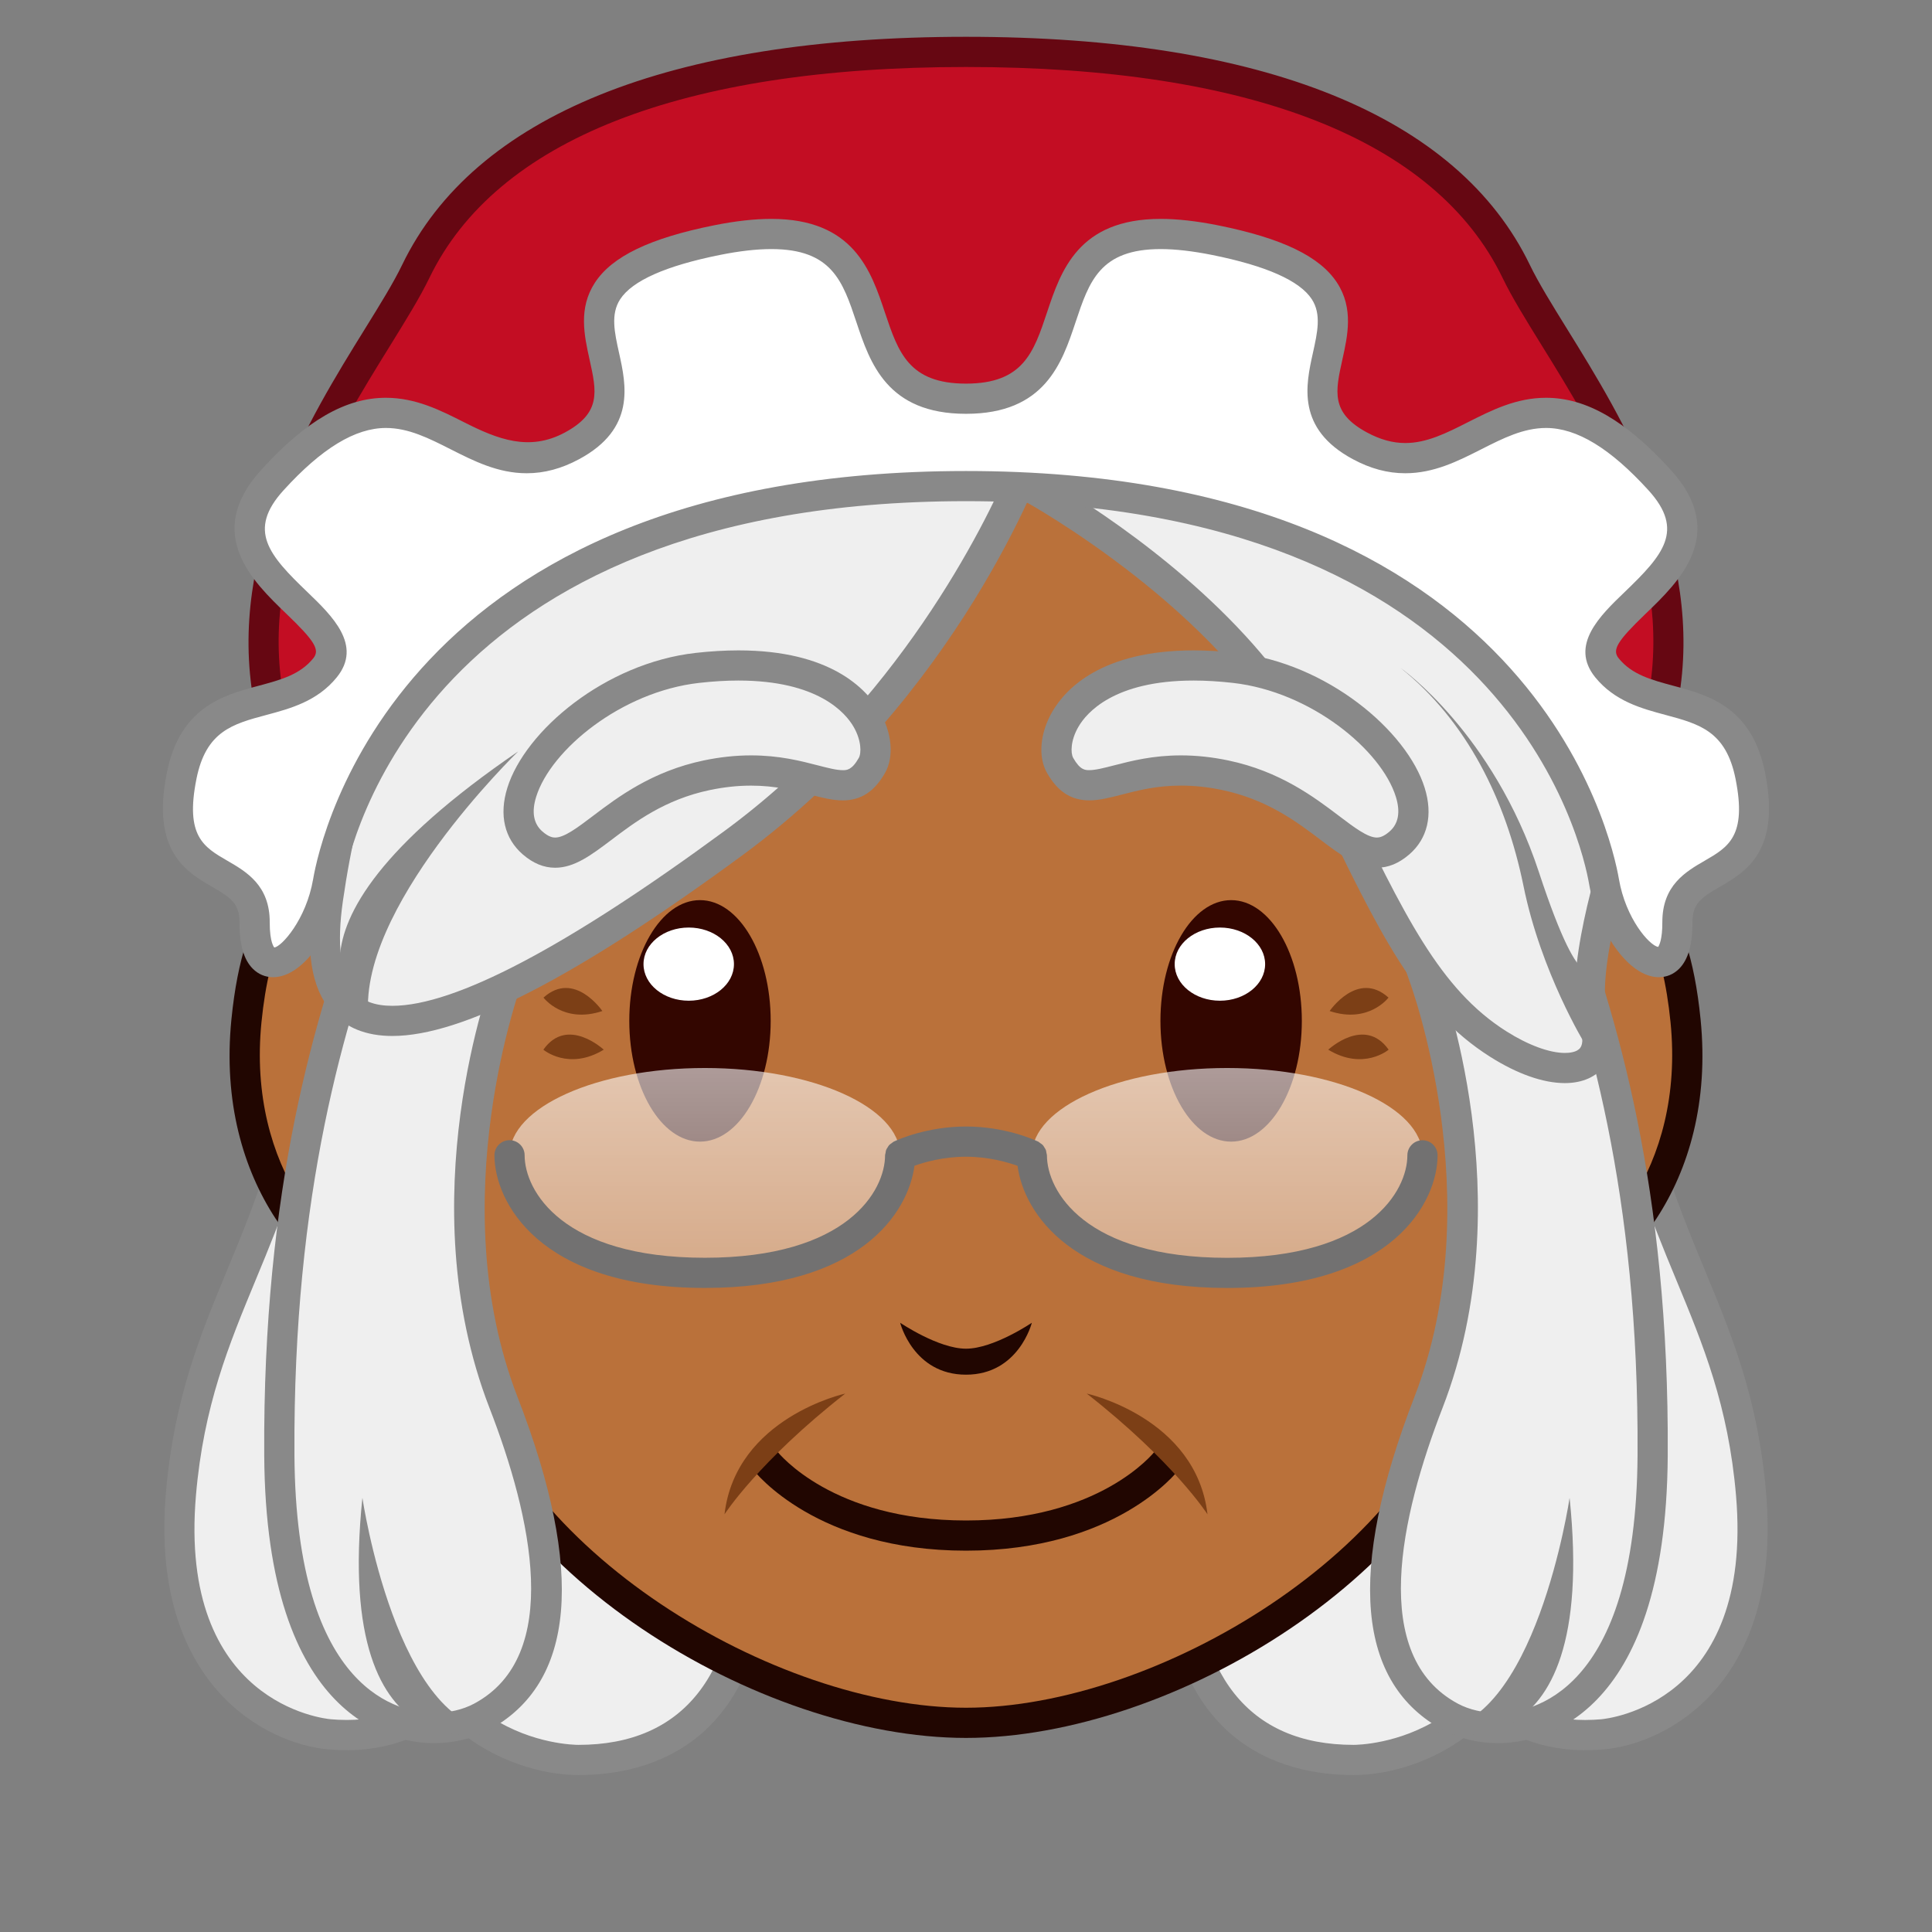 <?xml version="1.0" encoding="utf-8"?>
<!-- Generator: Adobe Illustrator 18.0.0, SVG Export Plug-In . SVG Version: 6.00 Build 0)  -->
<!DOCTYPE svg PUBLIC "-//W3C//DTD SVG 1.1//EN" "http://www.w3.org/Graphics/SVG/1.1/DTD/svg11.dtd">
<svg version="1.1" id="レイヤー_1" xmlns="http://www.w3.org/2000/svg" xmlns:xlink="http://www.w3.org/1999/xlink" x="0px"
	 y="0px" width="64px" height="64px" viewBox="0 0 64 64" style="enable-background:new 0 0 64 64;" xml:space="preserve">
<rect x="0" y="0" width="64" height="64" fill="#808080" stroke="none"/>
<g>
	<g>
		<path style="fill:#EFEFEF;" d="M16.281,34.586c0,7.446-3.21,9.836-3.21,16.207
			c0,6.371,4.441,7.508,6.09,7.508c1.649,0,5.808-0.44,5.808-7.209
			C24.968,44.322,16.281,34.586,16.281,34.586z"/>
		<path style="fill:#898989;" d="M19.161,58.801c-2.279,0-6.589-1.674-6.589-8.008
			c0-3.146,0.747-5.306,1.539-7.593c0.821-2.375,1.671-4.83,1.671-8.614v-1.312
			l0.873,0.979c0.36,0.403,8.814,9.958,8.814,16.839
			C25.468,57.799,21.516,58.801,19.161,58.801z M16.747,35.91
			c-0.169,3.217-0.942,5.45-1.692,7.617c-0.763,2.205-1.483,4.288-1.483,7.266
			c0,6.928,5.361,7.008,5.589,7.008c3.472,0,5.308-2.32,5.308-6.709
			C24.468,45.821,18.903,38.535,16.747,35.91z"/>
	</g>
	<g>
		<path style="fill:#EFEFEF;" d="M10.308,33.598c-0.634,7.42-3.771,9.549-4.313,15.897
			c-0.542,6.348,3.421,7.827,4.929,7.956c1.507,0.129,5.347,0.015,5.923-6.729
			C17.422,43.977,10.308,33.598,10.308,33.598z"/>
		<path style="fill:#898989;" d="M11.492,57.977L11.492,57.977
			c-0.229,0-0.436-0.012-0.612-0.027c-2.098-0.18-5.923-2.186-5.384-8.497
			c0.267-3.127,1.133-5.218,2.05-7.432C8.5,39.716,9.487,37.332,9.81,33.555
			l0.119-1.395l0.792,1.155c0.294,0.43,7.208,10.605,6.624,17.449
			C16.808,57.039,13.448,57.977,11.492,57.977z M10.649,35.048
			c-0.433,3.137-1.319,5.276-2.18,7.354c-0.886,2.141-1.724,4.162-1.978,7.136
			c-0.589,6.902,4.266,7.397,4.473,7.415c0.152,0.013,0.33,0.023,0.527,0.023
			c2.825,0,4.504-2.178,4.855-6.298C16.791,45.489,12.445,37.925,10.649,35.048z"/>
	</g>
	<g>
		<path style="fill:#EFEFEF;" d="M47.719,34.586c0,7.446,3.21,9.836,3.21,16.207
			c0,6.371-4.441,7.508-6.09,7.508c-1.648,0-5.808-0.44-5.808-7.209
			C39.032,44.322,47.719,34.586,47.719,34.586z"/>
		<path style="fill:#898989;" d="M44.839,58.801c-2.355,0-6.308-1.002-6.308-7.709
			c0-6.881,8.454-16.436,8.814-16.839l0.873-0.979v1.312
			c0,3.784,0.85,6.239,1.671,8.614c0.792,2.287,1.539,4.447,1.539,7.593
			C51.429,57.127,47.118,58.801,44.839,58.801z M47.253,35.911
			c-2.156,2.625-7.722,9.913-7.722,15.181c0,4.389,1.835,6.709,5.308,6.709
			c0.229,0,5.59-0.08,5.59-7.008c0-2.978-0.721-5.061-1.483-7.266
			C48.195,41.36,47.423,39.128,47.253,35.911z"/>
	</g>
	<g>
		<path style="fill:#EFEFEF;" d="M53.692,33.598c0.634,7.42,3.771,9.549,4.313,15.897
			c0.542,6.348-3.421,7.827-4.928,7.956c-1.507,0.129-5.347,0.015-5.923-6.729
			C46.578,43.977,53.692,33.598,53.692,33.598z"/>
		<path style="fill:#898989;" d="M52.508,57.977c-1.955,0-5.315-0.938-5.852-7.212
			c-0.585-6.844,6.329-17.02,6.624-17.449l0.791-1.155l0.119,1.395
			c0.323,3.777,1.31,6.161,2.264,8.466c0.917,2.214,1.783,4.305,2.05,7.432
			c0.539,6.311-3.286,8.317-5.384,8.497
			C52.943,57.965,52.736,57.977,52.508,57.977z M53.351,35.049
			c-1.796,2.877-6.142,10.443-5.698,15.63c0.352,4.12,2.031,6.298,4.855,6.298
			c0.196,0,0.375-0.011,0.526-0.023c0.207-0.018,5.062-0.513,4.474-7.415
			c-0.254-2.974-1.091-4.995-1.978-7.136
			C54.67,40.325,53.784,38.185,53.351,35.049z"/>
	</g>
</g>
<g>
	<g>
		<path style="fill:#BA713A;" d="M49.093,34.496c0.573-4.242,5.914-9.006,6.743-0.679
			c0.749,7.526-6.019,11.1-7.385,7.99"/>
		<path style="fill:#210601;" d="M50.243,43.429c-1.022,0-1.848-0.505-2.25-1.421l0.916-0.402
			c0.43,0.979,1.432,0.877,1.992,0.732c2.075-0.545,4.921-3.613,4.438-8.471
			c-0.26-2.606-1.013-4.111-2.066-4.13c-0.008,0-0.016,0-0.023,0
			c-1.466,0-3.341,2.467-3.66,4.826l-0.99-0.135
			c0.35-2.593,2.497-5.691,4.651-5.691c0.014,0,0.026,0,0.039,0
			c1.163,0.021,2.634,0.91,3.044,5.03c0.548,5.497-2.698,8.887-5.178,9.537
			C50.839,43.388,50.533,43.429,50.243,43.429z"/>
	</g>
	<g>
		<path style="fill:#BA713A;" d="M14.907,34.496c-0.573-4.242-5.914-9.006-6.743-0.679
			c-0.749,7.526,6.019,11.1,7.386,7.99"/>
		<path style="fill:#210601;" d="M13.757,43.429c-0.29,0-0.595-0.041-0.912-0.124
			c-2.48-0.65-5.727-4.039-5.179-9.537c0.41-4.121,1.882-5.01,3.044-5.03
			c2.191,0.003,4.339,3.083,4.692,5.691l-0.991,0.135
			c-0.319-2.359-2.194-4.826-3.661-4.826c-0.007,0-0.015,0-0.022,0
			c-1.054,0.019-1.808,1.523-2.067,4.13c-0.483,4.857,2.362,7.926,4.438,8.471
			c0.56,0.146,1.563,0.246,1.992-0.732l0.916,0.402
			C15.604,42.924,14.78,43.428,13.757,43.429z"/>
	</g>
	<g>
		<path style="fill:#BA713A;" d="M32,14.905c-20.799,0-18.232,11.689-18.929,13.371
			c0,0,0.411,10.045,1.887,16.67c1.476,6.625,10.332,12.125,17.042,12.125
			s15.566-5.5,17.042-12.125c1.476-6.625,1.887-16.67,1.887-16.67
			C50.232,26.594,52.799,14.905,32,14.905z"/>
		<path style="fill:#210601;" d="M32,57.571c-6.817,0-15.959-5.468-17.529-12.517
			c-1.469-6.592-1.895-16.657-1.899-16.758l-0.004-0.11l0.042-0.102
			c0.068-0.165,0.103-0.623,0.139-1.107C13.007,23.539,13.692,14.405,32,14.405
			c18.307,0,18.993,9.134,19.251,12.572c0.037,0.485,0.071,0.942,0.14,1.107
			l0.042,0.102l-0.004,0.11c-0.005,0.101-0.431,10.167-1.898,16.758
			C47.959,52.104,38.816,57.571,32,57.571z M13.575,28.351
			c0.047,1.043,0.498,10.324,1.871,16.487C16.895,51.337,25.687,56.571,32,56.571
			s15.105-5.234,16.554-11.733c1.373-6.164,1.824-15.443,1.871-16.487
			c-0.096-0.308-0.128-0.734-0.171-1.299C49.992,23.567,49.379,15.405,32,15.405
			c-17.38,0-17.993,8.162-18.254,11.648C13.703,27.617,13.671,28.043,13.575,28.351z"/>
	</g>
</g>
<g>
	<g>
		<g>
			<path style="fill:#EFEFEF;" d="M16.847,32.306c0,0-2.801,7.357-0.168,14.149
				s1.161,9.405-0.739,10.422c-1.9,1.017-6.63,0.452-6.686-8.664
				c-0.053-8.704,1.625-14.373,3.185-18.507
				C14,25.572,18.47,27.9,16.847,32.306z"/>
			<path style="fill:#898989;" d="M14.376,57.744c-1.305,0-5.568-0.687-5.623-9.528
				c-0.054-8.864,1.691-14.643,3.217-18.687c0.586-1.553,1.671-2.48,2.902-2.48
				c0.847,0,1.638,0.438,2.171,1.202c0.76,1.091,0.859,2.632,0.271,4.229
				c-0.029,0.077-2.701,7.27-0.171,13.795c2.242,5.784,1.916,9.5-0.969,11.043
				C15.662,57.593,15.023,57.744,14.376,57.744z M14.874,28.049
				c-0.81,0-1.527,0.668-1.967,1.833c-1.496,3.962-3.206,9.627-3.153,18.328
				c0.048,7.919,3.55,8.534,4.623,8.534c0.485,0,0.956-0.109,1.328-0.308
				c2.949-1.578,1.904-6.2,0.508-9.801c-2.671-6.891,0.05-14.199,0.167-14.507
				c0.472-1.281,0.416-2.488-0.155-3.306
				C15.881,28.331,15.389,28.049,14.874,28.049z"/>
		</g>
		<path style="fill:#898989;" d="M12.005,49.618c0,0,1.135,7.671,4.529,7.711
			C16.534,57.329,11.011,59.201,12.005,49.618z"/>
	</g>
	<g>
		<g>
			<path style="fill:#EFEFEF;" d="M47.153,32.306c0,0,2.801,7.357,0.168,14.149
				s-1.161,9.405,0.738,10.422c1.9,1.017,6.63,0.452,6.686-8.664
				c0.053-8.704-1.625-14.373-3.185-18.507
				C50,25.572,45.53,27.9,47.153,32.306z"/>
			<path style="fill:#898989;" d="M49.623,57.744L49.623,57.744
				c-0.646,0-1.285-0.151-1.8-0.427c-2.885-1.544-3.21-5.259-0.968-11.043
				c2.534-6.536-0.143-13.718-0.17-13.79c-0.59-1.602-0.491-3.143,0.27-4.234
				c0.533-0.764,1.324-1.202,2.171-1.202c1.231,0,2.316,0.927,2.902,2.48
				c1.526,4.043,3.271,9.822,3.218,18.687
				C55.192,57.057,50.93,57.744,49.623,57.744z M49.126,28.049
				c-0.515,0-1.008,0.282-1.351,0.774c-0.57,0.818-0.626,2.025-0.153,3.311
				c0.115,0.303,2.837,7.611,0.165,14.502c-1.396,3.6-2.439,8.223,0.509,9.801
				c0.371,0.198,0.843,0.308,1.327,0.308l0,0c1.073,0,4.574-0.615,4.623-8.534
				c0.053-8.7-1.657-14.365-3.153-18.328
				C50.653,28.717,49.937,28.049,49.126,28.049z"/>
		</g>
		<path style="fill:#898989;" d="M51.995,49.618c0,0-1.135,7.671-4.529,7.711
			C47.466,57.329,52.989,59.201,51.995,49.618z"/>
	</g>
	<g>
		<path style="fill:#EFEFEF;" d="M34.181,16.164c0,0,6.69,3.647,9.162,8.726
			c2.472,5.078,3.683,8.045,6.29,9.695c2.145,1.357,3.745,0.888,3.163-0.768
			C52.214,32.162,53.814,27.508,53.814,27.508S49.597,14.128,34.181,16.164z"/>
		<path style="fill:#898989;" d="M51.839,35.879L51.839,35.879
			c-0.718,0-1.573-0.301-2.474-0.87c-2.448-1.55-3.68-4.107-5.72-8.345
			l-0.751-1.555c-2.376-4.879-8.887-8.47-8.952-8.506l-1.346-0.734l1.52-0.201
			c1.081-0.143,2.147-0.215,3.171-0.215c13.1,0,16.967,11.785,17.004,11.904
			l0.05,0.157l-0.054,0.156c-0.429,1.249-1.448,4.759-1.02,5.982
			c0.289,0.822,0.104,1.341-0.101,1.631
			C52.895,35.668,52.423,35.879,51.839,35.879z M35.726,16.51
			c2.11,1.351,6.205,4.336,8.067,8.162l0.754,1.559
			c1.962,4.076,3.146,6.537,5.354,7.933c0.719,0.455,1.425,0.716,1.938,0.716l0,0
			c0.146,0,0.405-0.022,0.512-0.173c0.097-0.137,0.087-0.399-0.026-0.722
			c-0.576-1.644,0.649-5.536,0.963-6.477c-0.486-1.393-4.287-11.054-16-11.054
			C36.776,16.454,36.255,16.473,35.726,16.51z"/>
	</g>
	<g>
		<path style="fill:#EFEFEF;" d="M34.181,14.989c0,0-2.763,7.708-9.889,12.943
			C17.166,33.167,9.798,37.144,10.865,29.775
			C11.931,22.406,15.421,13.971,34.181,14.989z"/>
		<path style="fill:#898989;" d="M12.997,34.318c-0.871,0-1.551-0.275-2.021-0.818
			c-0.666-0.77-0.864-2.011-0.605-3.797c1.03-7.123,4.329-15.298,20.823-15.298
			c0.965,0,1.979,0.028,3.016,0.084l0.67,0.037l-0.227,0.632
			c-0.115,0.32-2.897,7.912-10.064,13.177
			C19.108,32.361,15.316,34.318,12.997,34.318z M31.193,15.405
			c-15.636,0-18.8,7.3-19.834,14.442c-0.208,1.439-0.08,2.477,0.373,2.999
			c0.275,0.318,0.689,0.473,1.265,0.473c2.07,0,5.771-1.948,11-5.79
			c5.75-4.224,8.63-10.146,9.458-12.075
			C32.68,15.421,31.922,15.405,31.193,15.405z"/>
	</g>
	<path style="fill:#898989;" d="M17.166,24.891c0,0-5.449,5.276-4.945,8.927
		C12.222,33.818,8.005,31.144,17.166,24.891z"/>
	<path style="fill:#898989;" d="M52.505,34.586c0,0-1.454-2.367-2.036-5.231
		s-1.89-5.482-4.072-7.227c0,0,3.065,2.152,4.581,6.762
		c1.516,4.611,1.818,2.981,1.818,2.981S53.087,33.624,52.505,34.586z"/>
	<g>
		<g>
			<path style="fill:#EFEFEF;" d="M35.116,25.352c-0.502-0.885,0.438-3.83,5.782-3.228
				c3.895,0.439,7.167,4.318,5.46,5.799c-1.449,1.258-2.364-1.53-5.771-2.243
				C37.189,24.969,36.046,26.993,35.116,25.352z"/>
			<path style="fill:#898989;" d="M45.609,28.745c-0.641,0-1.203-0.425-1.854-0.917
				c-0.791-0.599-1.776-1.345-3.271-1.658c-0.472-0.099-0.918-0.146-1.362-0.146
				c-0.808,0-1.422,0.159-1.965,0.299c-0.396,0.102-0.738,0.19-1.072,0.19
				c-0.604,0-1.051-0.29-1.404-0.914c-0.301-0.53-0.229-1.327,0.181-2.029
				c0.441-0.756,1.635-2.025,4.678-2.025c0.446,0,0.922,0.028,1.414,0.083
				c3.008,0.339,5.655,2.585,6.241,4.472c0.278,0.894,0.098,1.676-0.509,2.202
				C46.341,28.6,45.989,28.745,45.609,28.745z M39.122,25.023
				c0.507,0,1.034,0.056,1.567,0.168c1.714,0.359,2.845,1.214,3.67,1.839
				c0.507,0.384,0.944,0.715,1.25,0.715c0.082,0,0.215-0.021,0.42-0.199
				c0.297-0.257,0.367-0.645,0.211-1.15c-0.482-1.552-2.818-3.484-5.398-3.774
				c-0.456-0.052-0.895-0.078-1.303-0.078c-2.638,0-3.546,1.069-3.813,1.529
				c-0.267,0.456-0.263,0.878-0.175,1.033c0.23,0.406,0.398,0.406,0.534,0.406
				c0.207,0,0.492-0.074,0.822-0.159C37.478,25.206,38.188,25.023,39.122,25.023z"/>
		</g>
		<g>
			<path style="fill:#EFEFEF;" d="M28.884,25.352c0.502-0.885-0.438-3.83-5.782-3.228
				c-3.895,0.439-7.167,4.318-5.46,5.799c1.45,1.258,2.364-1.53,5.771-2.243
				C26.811,24.969,27.954,26.993,28.884,25.352z"/>
			<path style="fill:#898989;" d="M18.391,28.745c0,0,0,0-0,0c-0.379,0-0.731-0.146-1.076-0.444
				c-0.606-0.526-0.787-1.308-0.509-2.202c0.586-1.886,3.234-4.132,6.241-4.471
				c0.493-0.055,0.969-0.083,1.415-0.083c3.044,0,4.238,1.27,4.678,2.026
				c0.41,0.703,0.48,1.5,0.18,2.029c-0.354,0.624-0.8,0.914-1.404,0.914
				c-0.333,0-0.676-0.088-1.072-0.19c-0.542-0.14-1.157-0.299-1.964-0.299
				c-0.445,0-0.891,0.048-1.363,0.146c-1.495,0.313-2.48,1.059-3.272,1.658
				C19.593,28.32,19.032,28.745,18.391,28.745z M24.461,22.544
				c-0.409,0-0.847,0.026-1.302,0.078c-2.58,0.29-4.916,2.222-5.398,3.774
				c-0.157,0.506-0.087,0.893,0.209,1.15c0.206,0.179,0.339,0.199,0.421,0.199
				l0,0c0.305,0,0.743-0.331,1.25-0.715c0.825-0.625,1.956-1.48,3.67-1.839
				c0.533-0.112,1.061-0.168,1.568-0.168c0.934,0,1.644,0.183,2.214,0.331
				c0.331,0.085,0.616,0.159,0.822,0.159c0.135,0,0.304,0,0.534-0.407
				c0.087-0.154,0.091-0.577-0.174-1.032
				C28.007,23.613,27.1,22.544,24.461,22.544z"/>
		</g>
	</g>
</g>
<g>
	<g>
		<path style="fill:#C30D23;" d="M50.227,8.991C48.869,6.179,44.992,1.719,32,1.719
			S15.13,6.179,13.773,8.991c-1.357,2.812-5.97,8.048-4.876,14.155
			c1.095,6.107,0.416,6.398,0.416,6.398l0.679-0.291
			c0,0,1.061-14.446,22.008-14.446s22.008,14.446,22.008,14.446l0.679,0.291
			c0,0-0.679-0.291,0.416-6.398C56.197,17.039,51.584,11.802,50.227,8.991z"/>
		<path style="fill:#660712;" d="M54.489,30.004L53.532,29.594l-0.023-0.303
			C53.466,28.72,52.207,15.308,32,15.308S10.535,28.72,10.491,29.291l-0.023,0.302
			l-0.957,0.411l-0.395-0.919c-0.116,0.05-0.173,0.126-0.186,0.152
			c0.017-0.034,0.393-0.882-0.525-6.003c-0.889-4.957,1.858-9.391,3.675-12.325
			c0.513-0.828,0.956-1.543,1.242-2.136C15.708,3.832,22.167,1.219,32,1.219
			c9.832,0,16.291,2.612,18.677,7.554c0.286,0.592,0.729,1.308,1.242,2.136
			c1.817,2.934,4.564,7.368,3.676,12.325c-0.918,5.121-0.542,5.969-0.525,6.003
			c-0.013-0.026-0.07-0.103-0.186-0.152L54.489,30.004z M32,14.308
			c16.197,0,20.778,8.644,22.041,12.769c0.082-0.971,0.256-2.271,0.569-4.019
			c0.821-4.58-1.7-8.65-3.542-11.622c-0.527-0.852-0.983-1.587-1.292-2.228
			C47.568,4.636,41.422,2.219,32,2.219c-9.422,0-15.569,2.417-17.777,6.989
			c-0.309,0.64-0.765,1.376-1.292,2.229c-1.841,2.972-4.362,7.042-3.541,11.621
			c0.313,1.748,0.487,3.048,0.569,4.019C11.222,22.952,15.802,14.308,32,14.308z"/>
	</g>
	<g>
		<path style="fill:#FFFFFF;" d="M57.983,25.702c-0.628-3.137-3.393-1.904-4.75-3.58
			c-1.357-1.676,4.497-3.19,1.745-6.217c-4.848-5.333-6.241,0.846-9.925-1.135
			C41.368,12.789,47.809,9.471,40.248,7.955C33.057,6.512,37.042,13.208,32,13.208
			S30.943,6.512,23.752,7.955C16.191,9.471,22.632,12.789,18.948,14.77
			C15.264,16.751,13.87,10.572,9.023,15.905c-2.751,3.027,3.102,4.541,1.745,6.217
			C9.41,23.797,6.645,22.565,6.017,25.702c-0.776,3.873,2.424,2.613,2.417,4.849
			c-0.008,2.619,2.044,0.902,2.431-1.345C11.251,26.959,14.355,16.103,32,16.103
			s20.749,10.856,21.135,13.103c0.386,2.247,2.439,3.964,2.431,1.345
			C55.559,28.315,58.759,29.575,57.983,25.702z"/>
		<path style="fill:#898989;" d="M54.952,32.371L54.952,32.371
			c-1.049,0-2.059-1.624-2.31-3.081c-0.223-1.298-2.701-12.688-20.643-12.688
			c-17.943,0-20.419,11.389-20.643,12.688c-0.25,1.457-1.261,3.081-2.31,3.081
			c-0.256,0-0.489-0.097-0.672-0.281c-0.299-0.3-0.444-0.804-0.441-1.541
			c0.002-0.619-0.291-0.816-0.9-1.169c-0.856-0.495-2.028-1.174-1.507-3.777
			c0.438-2.189,1.879-2.575,3.038-2.885c0.738-0.198,1.375-0.369,1.814-0.912
			c0.226-0.279,0.051-0.569-0.894-1.476c-1.097-1.054-2.755-2.647-0.833-4.762
			c1.483-1.631,2.796-2.391,4.132-2.391c0.989,0,1.805,0.413,2.594,0.812
			c1.105,0.561,2.154,0.974,3.332,0.34c1.212-0.652,1.057-1.354,0.821-2.418
			c-0.176-0.796-0.376-1.698,0.176-2.545c0.567-0.871,1.822-1.476,3.946-1.902
			c0.706-0.142,1.344-0.213,1.897-0.213c2.73,0,3.305,1.721,3.766,3.104
			C29.756,11.67,30.103,12.708,32,12.708c1.896,0,2.243-1.039,2.682-2.353
			c0.461-1.383,1.035-3.104,3.768-3.104c0.553,0,1.191,0.072,1.897,0.213
			c2.124,0.426,3.378,1.031,3.945,1.902c0.552,0.847,0.353,1.749,0.176,2.545
			c-0.235,1.064-0.392,1.767,0.821,2.418c0.435,0.234,0.848,0.347,1.263,0.347
			h0.001c0.711,0,1.37-0.333,2.068-0.687c0.789-0.399,1.604-0.812,2.594-0.812
			c1.337,0,2.649,0.76,4.133,2.391c1.922,2.115,0.264,3.708-0.833,4.762
			c-0.944,0.908-1.12,1.197-0.894,1.477c0.439,0.542,1.077,0.713,1.814,0.911
			c1.158,0.31,2.599,0.696,3.037,2.885c0.521,2.603-0.65,3.282-1.506,3.777
			c-0.609,0.353-0.902,0.55-0.9,1.169c0.002,0.736-0.143,1.24-0.441,1.541
			C55.441,32.274,55.209,32.371,54.952,32.371z M12.785,14.177
			c-1.02,0-2.129,0.675-3.392,2.064c-1.207,1.327-0.488,2.145,0.786,3.368
			c0.819,0.787,1.837,1.766,0.978,2.827c-0.645,0.796-1.542,1.036-2.333,1.248
			c-1.117,0.299-2,0.536-2.316,2.116c-0.381,1.9,0.241,2.26,1.027,2.715
			c0.625,0.362,1.404,0.812,1.4,2.038c-0.002,0.68,0.149,0.831,0.151,0.833
			c0.233-0.017,1.056-0.917,1.287-2.264C10.61,27.738,13.238,15.603,32,15.603
			c18.76,0,21.391,12.135,21.629,13.518c0.225,1.309,1.007,2.196,1.299,2.248
			c0.037-0.053,0.141-0.254,0.139-0.816c-0.004-1.226,0.774-1.676,1.399-2.038
			c0.786-0.455,1.407-0.814,1.026-2.715c-0.316-1.58-1.198-1.816-2.315-2.116
			c-0.792-0.212-1.688-0.453-2.333-1.248c-0.859-1.062,0.159-2.041,0.978-2.827
			c1.273-1.224,1.993-2.041,0.786-3.368c-1.263-1.389-2.372-2.064-3.393-2.064
			c-0.75,0-1.427,0.342-2.143,0.705c-0.771,0.391-1.57,0.795-2.52,0.795h-0.001
			c-0.585,0-1.152-0.152-1.736-0.466c-1.879-1.01-1.558-2.458-1.324-3.516
			c0.153-0.691,0.286-1.288-0.036-1.783c-0.4-0.614-1.513-1.107-3.306-1.467
			c-0.641-0.128-1.213-0.194-1.7-0.194c-2.012,0-2.368,1.068-2.819,2.421
			C35.179,12.025,34.617,13.708,32,13.708s-3.179-1.684-3.631-3.037
			c-0.452-1.352-0.808-2.42-2.818-2.42c-0.488,0-1.06,0.065-1.701,0.194
			c-1.793,0.36-2.905,0.854-3.305,1.467c-0.322,0.495-0.19,1.092-0.037,1.783
			c0.234,1.058,0.555,2.505-1.324,3.516c-0.584,0.314-1.152,0.466-1.737,0.466
			c-0.95,0-1.748-0.404-2.521-0.795C14.211,14.52,13.535,14.177,12.785,14.177
			z"/>
	</g>
</g>
<g>
	<g>
		<ellipse style="fill:#330600;" cx="40.783" cy="33.818" rx="2.342" ry="4"/>
		<ellipse style="fill:#FFFFFF;" cx="40.411" cy="31.938" rx="1.498" ry="1.212"/>
	</g>
	<g>
		<ellipse style="fill:#330600;" cx="23.188" cy="33.818" rx="2.342" ry="4"/>
		<ellipse style="fill:#FFFFFF;" cx="22.815" cy="31.938" rx="1.498" ry="1.212"/>
	</g>
	<g>
		<linearGradient id="SVGID_1_" gradientUnits="userSpaceOnUse" x1="23.349" y1="35.379" x2="23.349" y2="42.167">
			<stop  offset="0" style="stop-color:#FFFFFF;stop-opacity:0.6"/>
			<stop  offset="1" style="stop-color:#FFFFFF;stop-opacity:0.4"/>
		</linearGradient>
		<path style="fill:url(#SVGID_1_);" d="M16.879,38.273c0,1.598,1.652,3.894,6.47,3.894
			c4.818,0,6.47-2.296,6.47-3.894c0-1.598-2.897-2.894-6.47-2.894
			S16.879,36.675,16.879,38.273z"/>
		<linearGradient id="SVGID_2_" gradientUnits="userSpaceOnUse" x1="40.651" y1="35.379" x2="40.651" y2="42.167">
			<stop  offset="0" style="stop-color:#FFFFFF;stop-opacity:0.6"/>
			<stop  offset="1" style="stop-color:#FFFFFF;stop-opacity:0.4"/>
		</linearGradient>
		<path style="fill:url(#SVGID_2_);" d="M47.121,38.273c0,1.598-1.652,3.894-6.47,3.894
			c-4.818,0-6.47-2.296-6.47-3.894c0-1.598,2.897-2.894,6.47-2.894
			S47.121,36.675,47.121,38.273z"/>
		<path style="fill:#727171;" d="M47.121,37.772c-0.276,0-0.5,0.224-0.5,0.5
			c0,1.174-1.248,3.395-5.97,3.395c-4.722,0-5.97-2.221-5.97-3.395
			c0-0.028-0.012-0.053-0.016-0.08c-0.006-0.033-0.008-0.066-0.02-0.097
			c-0.012-0.032-0.032-0.059-0.05-0.087c-0.016-0.026-0.029-0.052-0.05-0.075
			c-0.026-0.028-0.059-0.048-0.092-0.07c-0.019-0.013-0.032-0.03-0.053-0.041
			c-0.002-0.001-0.016-0.007-0.022-0.01c-0.001-0-0.002-0.001-0.004-0.002
			c-0.137-0.064-1.098-0.493-2.375-0.493c-1.278,0-2.24,0.429-2.375,0.493
			c-0.001,0-0.001,0.001-0.002,0.001c-0.007,0.003-0.021,0.01-0.023,0.011
			c-0.022,0.011-0.036,0.029-0.055,0.042c-0.031,0.021-0.064,0.041-0.089,0.068
			c-0.021,0.023-0.035,0.05-0.051,0.076c-0.018,0.028-0.037,0.054-0.049,0.085
			c-0.013,0.034-0.015,0.069-0.021,0.104c-0.004,0.025-0.015,0.047-0.015,0.073
			c0,1.174-1.248,3.395-5.97,3.395c-4.722,0-5.97-2.221-5.97-3.395
			c0-0.276-0.224-0.5-0.5-0.5s-0.5,0.224-0.5,0.5c0,1.52,1.456,4.395,6.97,4.395
			c5.119,0,6.738-2.477,6.944-4.048C30.621,38.5,31.24,38.318,32,38.318
			c0.753,0,1.377,0.183,1.708,0.302c0.207,1.571,1.827,4.046,6.944,4.046
			c5.513,0,6.97-2.875,6.97-4.395C47.621,37.996,47.397,37.772,47.121,37.772z"/>
	</g>
	<path style="fill:#210601;" d="M34.181,43.818c0,0-0.431,1.72-2.181,1.72
		s-2.181-1.72-2.181-1.72S31.083,44.677,32,44.677
		C32.917,44.677,34.181,43.818,34.181,43.818z"/>
	<path style="fill:#210601;" d="M32,51.368c-4.94,0-6.977-2.586-7.062-2.696L25.731,48.062
		C25.805,48.156,27.584,50.368,32,50.368S38.195,48.156,38.269,48.062l0.793,0.609
		C38.977,48.782,36.94,51.368,32,51.368z"/>
</g>
<g>
	<path style="fill:#7C3F16;" d="M44,34.772c0,0,1.208-1.125,2,0C46,34.772,45.167,35.48,44,34.772z"/>
	<path style="fill:#7C3F16;" d="M44.046,33.492c0,0,0.928-1.366,1.95-0.445
		C45.995,33.047,45.341,33.923,44.046,33.492z"/>
	<path style="fill:#7C3F16;" d="M20,34.772c0,0-1.208-1.125-2,0C18,34.772,18.833,35.48,20,34.772z"/>
	<path style="fill:#7C3F16;" d="M19.954,33.492c0,0-0.928-1.366-1.95-0.445
		C18.004,33.047,18.659,33.923,19.954,33.492z"/>
	<path style="fill:#7C3F16;" d="M36,46.164c0,0,3.625,0.792,4,4C40,50.164,38.875,48.414,36,46.164z"/>
	<path style="fill:#7C3F16;" d="M28,46.164c0,0-3.625,0.792-4,4C24,50.164,25.125,48.414,28,46.164z"/>
</g>
<g>
</g>
<g>
</g>
<g>
</g>
<g>
</g>
<g>
</g>
<g>
</g>
</svg>
